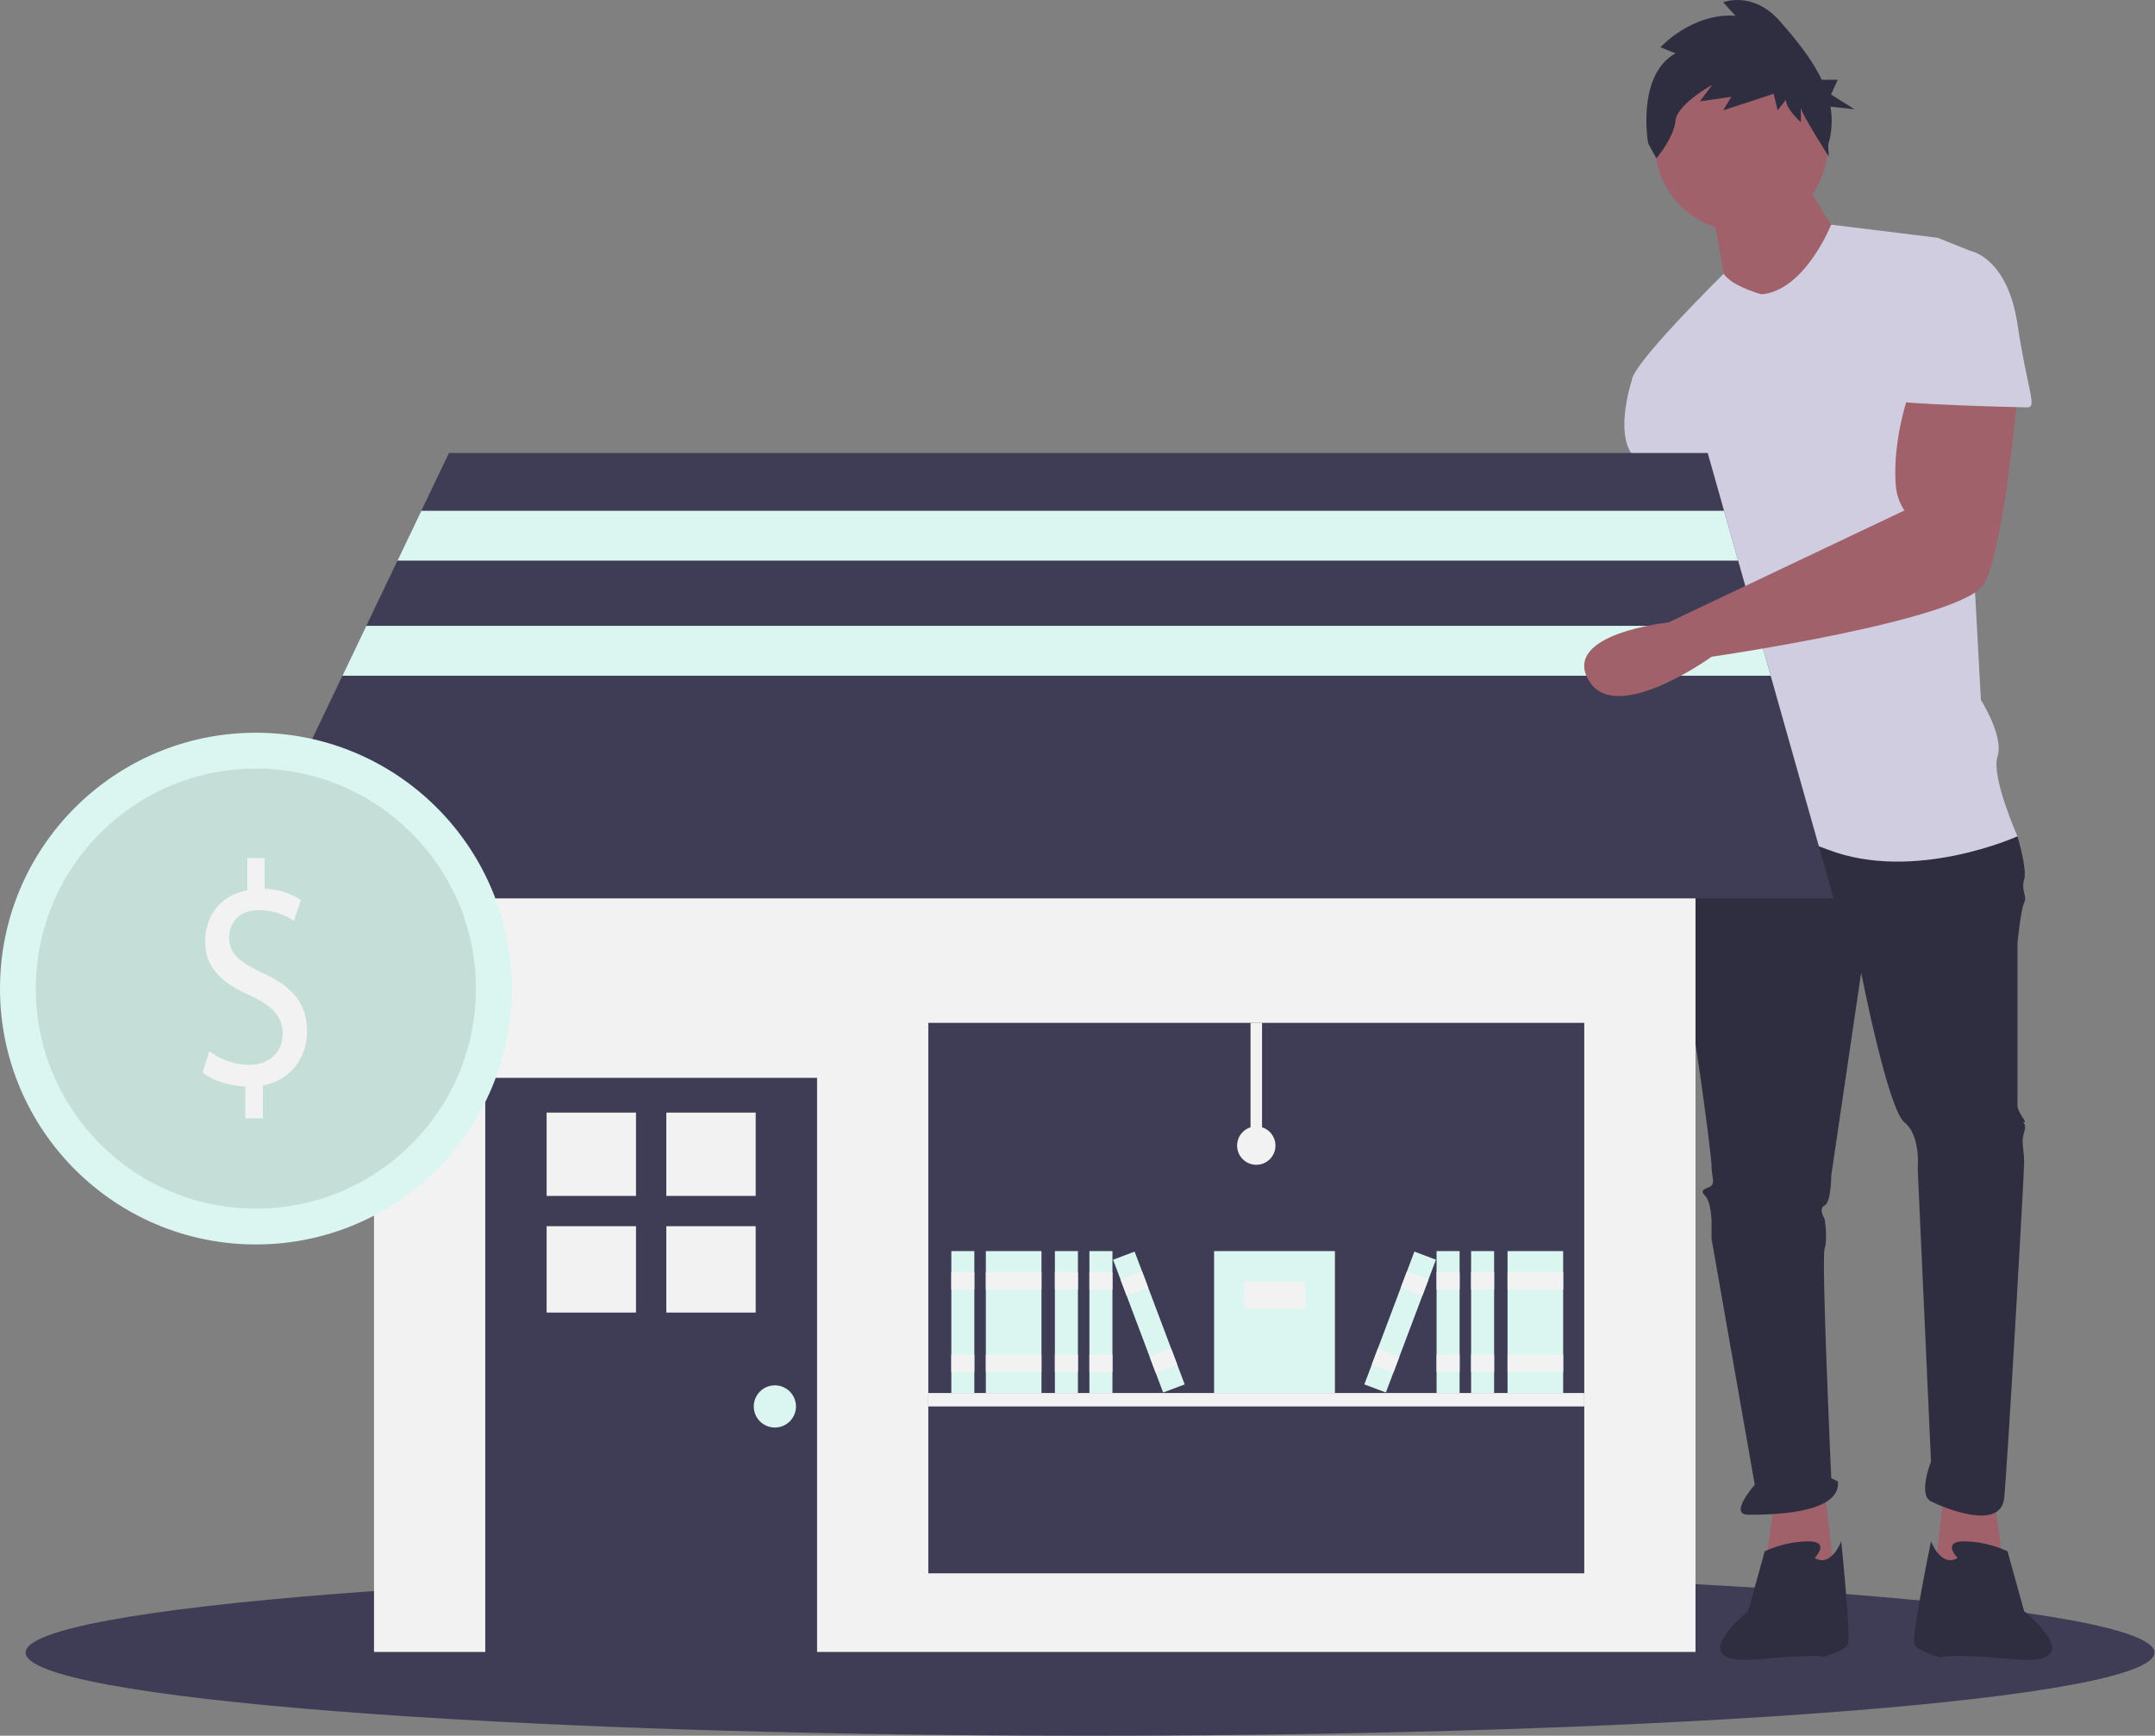 <svg viewBox="0 0 329 265" fill="none" xmlns="http://www.w3.org/2000/svg">
<rect x="0" y="0" width="329" height="265" fill="#808080" stroke="none"/>
<g clip-path="url(#clip0)">
<path d="M166.412 265C256.161 265 328.918 259.316 328.918 252.304C328.918 245.292 256.161 239.608 166.412 239.608C76.663 239.608 3.906 245.292 3.906 252.304C3.906 259.316 76.663 265 166.412 265Z" fill="#3F3D56"/>
<path d="M304.452 228.719L305.975 239.888L295.313 240.904L296.836 227.196L304.452 228.719Z" fill="#A0616A"/>
<path d="M254.189 75.394C254.189 75.394 255.205 89.102 255.205 89.609C255.205 90.117 248.097 125.148 248.097 125.148C248.097 125.148 237.943 144.441 248.097 143.933C258.251 143.425 255.205 125.656 255.205 125.656L265.866 96.209L261.297 75.394L254.189 75.394Z" fill="#A0616A"/>
<path d="M270.944 228.719L269.42 239.888L280.082 240.904L278.559 227.196L270.944 228.719Z" fill="#A0616A"/>
<path d="M259.266 124.133L256.728 127.687C256.728 127.687 255.204 142.918 256.728 147.995C258.251 153.072 261.297 176.426 261.297 177.949C261.297 179.472 261.805 180.487 261.297 180.995C260.789 181.503 259.266 181.503 260.281 182.518C261.297 183.534 261.297 186.58 261.297 186.58V189.118L267.897 226.688C267.897 226.688 263.835 231.257 266.882 231.257C269.928 231.257 281.097 231.257 280.59 226.18L279.574 225.673C279.574 225.673 278.051 192.165 278.559 190.641C279.066 189.118 278.559 186.072 278.559 186.072C278.559 186.072 277.543 184.549 278.559 184.041C279.574 183.534 279.574 179.472 279.574 179.472L284.143 148.502C284.143 148.502 288.205 169.318 290.744 171.349C293.282 173.38 292.774 178.457 292.774 178.457L294.805 223.134C294.805 223.134 292.774 228.211 294.805 229.227C296.836 230.242 305.467 233.796 305.975 228.719C306.482 223.642 309.021 179.472 309.021 177.441C309.021 175.41 308.513 174.395 309.021 172.872C309.528 171.349 308.513 171.349 309.021 171.349C309.528 171.349 308.005 169.826 308.005 168.81V143.933C308.005 143.933 308.513 138.856 309.021 137.841C309.528 136.825 308.513 135.81 309.021 134.287C309.528 132.764 308.005 127.687 308.005 127.687L285.159 121.594L259.266 124.133Z" fill="#2F2E41"/>
<path d="M277.036 237.858C277.036 237.858 279.574 235.319 276.02 235.319C273.739 235.366 271.491 235.884 269.42 236.842L266.882 245.981C266.882 245.981 256.474 254.358 268.151 253.342C279.828 252.327 278.051 253.089 278.051 253.089C278.051 253.089 281.605 252.073 282.113 251.058C282.62 250.042 281.097 235.319 281.097 235.319C281.097 235.319 279.574 239.381 277.036 237.858Z" fill="#2F2E41"/>
<path d="M298.867 237.858C298.867 237.858 296.328 235.319 299.882 235.319C302.164 235.366 304.411 235.884 306.482 236.842L309.021 245.981C309.021 245.981 319.429 254.358 307.752 253.342C296.074 252.327 296.328 253.089 296.328 253.089C296.328 253.089 292.774 252.073 292.267 251.058C291.759 250.042 294.805 235.319 294.805 235.319C294.805 235.319 296.328 239.381 298.867 237.858Z" fill="#2F2E41"/>
<path d="M265.866 35.285C273.156 35.285 279.066 29.375 279.066 22.085C279.066 14.795 273.156 8.885 265.866 8.885C258.576 8.885 252.666 14.795 252.666 22.085C252.666 29.375 258.576 35.285 265.866 35.285Z" fill="#A0616A"/>
<path d="M261.297 31.731C261.297 31.731 263.328 41.885 263.328 43.408C263.328 44.931 271.959 49.501 271.959 49.501L281.605 37.316C281.605 37.316 275.513 28.685 275.513 26.654L261.297 31.731Z" fill="#A0616A"/>
<path d="M268.912 44.931C268.912 44.931 264.487 43.754 263.146 41.804C263.146 41.804 249.112 55.593 249.112 58.132L260.282 77.932C260.282 77.932 260.282 85.04 261.297 85.547C262.312 86.055 261.297 85.547 261.297 87.578C261.297 89.609 258.251 102.809 259.266 104.84C260.282 106.871 261.297 105.348 260.282 108.394C259.266 111.44 256.728 127.687 256.728 127.687C256.728 127.687 265.866 124.64 279.067 129.717C292.267 134.794 308.005 127.687 308.005 127.687C308.005 127.687 303.944 118.548 304.959 115.502C305.975 112.456 302.421 106.871 302.421 106.871L299.882 60.162C299.882 60.162 303.436 39.347 300.898 38.331L295.821 36.3L279.562 34.302C279.562 34.302 275.513 44.424 268.912 44.931Z" fill="#D0CDE1"/>
<path d="M254.189 54.578L249.112 58.132C249.112 58.132 246.574 65.747 249.112 69.301C251.651 72.855 252.666 77.932 252.666 77.932L262.82 76.917L254.189 54.578Z" fill="#D0CDE1"/>
<path d="M255.788 8.135L253.498 7.218C253.498 7.218 258.286 1.947 264.947 2.405L263.073 0.343C263.073 0.343 267.653 -1.491 271.816 3.322C274.005 5.852 276.537 8.826 278.115 12.175H280.567L279.544 14.429L283.126 16.682L279.449 16.278C279.798 18.223 279.678 20.224 279.102 22.114L279.2 23.895C279.2 23.895 274.938 17.301 274.938 16.385V18.676C274.938 18.676 272.649 16.614 272.649 15.239L271.4 16.843L270.775 14.322L263.073 16.843L264.322 14.78L259.535 15.468L261.408 12.947C261.408 12.947 255.996 15.926 255.788 18.447C255.58 20.968 252.874 24.177 252.874 24.177L251.625 21.885C251.625 21.885 249.751 11.572 255.788 8.135Z" fill="#2F2E41"/>
<path d="M258.85 110.485H57.099V252.208H258.85V110.485Z" fill="#F2F2F2"/>
<path d="M124.74 164.559H74.083V252.989H124.74V164.559Z" fill="#3F3D56"/>
<path d="M97.098 169.864H83.453V182.585H97.098V169.864Z" fill="#F2F2F2"/>
<path d="M115.37 169.864H101.724V182.585H115.37V169.864Z" fill="#F2F2F2"/>
<path d="M97.098 187.21H83.453V200.393H97.098V187.21Z" fill="#F2F2F2"/>
<path d="M115.37 187.21H101.724V200.393H115.37V187.21Z" fill="#F2F2F2"/>
<path d="M118.298 217.949C120.077 217.949 121.519 216.506 121.519 214.728C121.519 212.949 120.077 211.507 118.298 211.507C116.519 211.507 115.077 212.949 115.077 214.728C115.077 216.506 116.519 217.949 118.298 217.949Z" fill="#DBF6F0"/>
<path d="M241.866 156.164H141.723V240.203H241.866V156.164Z" fill="#3F3D56"/>
<path d="M279.932 137.166H36.017L52.279 103.164L55.919 95.551L60.681 85.595L64.32 77.982L68.54 69.163H260.715L263.207 77.982L265.359 85.595L268.173 95.551L270.325 103.164L279.932 137.166Z" fill="#3F3D56"/>
<path d="M148.751 191.01H145.237V212.678H148.751V191.01Z" fill="#DBF6F0"/>
<path d="M148.751 194.23H145.237V196.866H148.751V194.23Z" fill="#F2F2F2"/>
<path d="M148.751 206.822H145.237V209.457H148.751V206.822Z" fill="#F2F2F2"/>
<path d="M158.999 191.01H150.508V212.678H158.999V191.01Z" fill="#DBF6F0"/>
<path d="M158.999 194.23H150.508V196.866H158.999V194.23Z" fill="#F2F2F2"/>
<path d="M158.999 206.822H150.508V209.457H158.999V206.822Z" fill="#F2F2F2"/>
<path d="M164.563 191.01H161.049V212.678H164.563V191.01Z" fill="#DBF6F0"/>
<path d="M164.563 194.23H161.049V196.866H164.563V194.23Z" fill="#F2F2F2"/>
<path d="M164.563 206.822H161.049V209.457H164.563V206.822Z" fill="#F2F2F2"/>
<path d="M169.834 191.01H166.32V212.678H169.834V191.01Z" fill="#DBF6F0"/>
<path d="M169.834 194.23H166.32V196.866H169.834V194.23Z" fill="#F2F2F2"/>
<path d="M169.834 206.822H166.32V209.457H169.834V206.822Z" fill="#F2F2F2"/>
<path d="M173.219 191.086L169.932 192.326L177.575 212.601L180.863 211.362L173.219 191.086Z" fill="#DBF6F0"/>
<path d="M174.356 194.1L171.068 195.34L171.997 197.806L175.285 196.566L174.356 194.1Z" fill="#F2F2F2"/>
<path d="M178.797 205.882L175.509 207.121L176.438 209.587L179.726 208.348L178.797 205.882Z" fill="#F2F2F2"/>
<path d="M238.645 191.01H230.154V212.678H238.645V191.01Z" fill="#DBF6F0"/>
<path d="M238.645 194.23H230.154V196.866H238.645V194.23Z" fill="#F2F2F2"/>
<path d="M238.645 206.822H230.154V209.457H238.645V206.822Z" fill="#F2F2F2"/>
<path d="M228.104 191.01H224.59V212.678H228.104V191.01Z" fill="#DBF6F0"/>
<path d="M228.104 194.23H224.59V196.866H228.104V194.23Z" fill="#F2F2F2"/>
<path d="M228.104 206.822H224.59V209.457H228.104V206.822Z" fill="#F2F2F2"/>
<path d="M222.833 191.01H219.319V212.678H222.833V191.01Z" fill="#DBF6F0"/>
<path d="M222.833 194.23H219.319V196.866H222.833V194.23Z" fill="#F2F2F2"/>
<path d="M222.833 206.822H219.319V209.457H222.833V206.822Z" fill="#F2F2F2"/>
<path d="M215.934 191.086L208.291 211.362L211.578 212.601L219.221 192.326L215.934 191.086Z" fill="#DBF6F0"/>
<path d="M214.797 194.1L213.868 196.566L217.156 197.806L218.085 195.34L214.797 194.1Z" fill="#F2F2F2"/>
<path d="M210.356 205.882L209.427 208.348L212.715 209.587L213.644 207.121L210.356 205.882Z" fill="#F2F2F2"/>
<path d="M241.866 212.678H141.723V214.728H241.866V212.678Z" fill="#F2F2F2"/>
<path d="M203.8 191.01H185.353V212.678H203.8V191.01Z" fill="#DBF6F0"/>
<path d="M199.262 195.695H189.891V199.794H199.262V195.695Z" fill="#F2F2F2"/>
<path d="M192.673 156.164H190.916V174.905H192.673V156.164Z" fill="#F2F2F2"/>
<path d="M191.795 177.833C193.412 177.833 194.723 176.522 194.723 174.905C194.723 173.288 193.412 171.977 191.795 171.977C190.178 171.977 188.867 173.288 188.867 174.905C188.867 176.522 190.178 177.833 191.795 177.833Z" fill="#F2F2F2"/>
<path d="M265.359 85.596H60.681L64.32 77.982H263.207L265.359 85.596Z" fill="#DBF6F0"/>
<path d="M270.325 103.164H52.279L55.919 95.551H268.173L270.325 103.164Z" fill="#DBF6F0"/>
<path d="M291.759 59.147C291.759 59.147 288.819 66.707 289.433 74.187C289.545 75.526 289.996 76.815 290.744 77.932L254.725 95.032C254.725 95.032 238.45 96.717 242.512 103.825C246.574 110.933 261.297 100.271 261.297 100.271C261.297 100.271 299.882 94.686 302.928 89.102C305.975 83.517 308.005 60.163 308.005 60.163L291.759 59.147Z" fill="#A0616A"/>
<path d="M293.282 38.331H300.898C300.898 38.331 306.482 39.347 308.005 49.501C309.528 59.655 311.052 62.193 309.528 62.193C308.005 62.193 289.728 61.685 289.728 61.178C289.728 60.67 293.282 38.331 293.282 38.331Z" fill="#D0CDE1"/>
<path d="M39.064 189.997C60.638 189.997 78.128 172.508 78.128 150.933C78.128 129.359 60.638 111.87 39.064 111.87C17.489 111.87 0 129.359 0 150.933C0 172.508 17.489 189.997 39.064 189.997Z" fill="#DBF6F0"/>
<path opacity="0.1" d="M39.064 184.528C57.618 184.528 72.659 169.488 72.659 150.934C72.659 132.38 57.618 117.339 39.064 117.339C20.51 117.339 5.469 132.38 5.469 150.934C5.469 169.488 20.51 184.528 39.064 184.528Z" fill="black"/>
<path d="M37.454 170.758V165.868C34.982 165.82 32.425 164.948 30.934 163.738L31.956 160.494C33.729 161.823 35.879 162.552 38.093 162.576C41.119 162.576 43.165 160.591 43.165 157.831C43.165 155.169 41.502 153.523 38.349 152.07C34.002 150.134 31.317 147.907 31.317 143.695C31.317 139.677 33.832 136.627 37.752 135.901V131.011H40.395V135.707C42.365 135.734 44.286 136.322 45.935 137.401L44.869 140.597C43.288 139.515 41.415 138.94 39.5 138.951C36.218 138.951 34.982 141.177 34.982 143.114C34.982 145.631 36.559 146.89 40.267 148.633C44.656 150.666 46.872 153.184 46.872 157.493C46.872 161.317 44.528 164.9 40.139 165.722V170.758H37.454Z" fill="#F2F2F2"/>
</g>
<defs>
<clipPath id="clip0">
<rect width="328.918" height="265" fill="white"/>
</clipPath>
</defs>
</svg>
